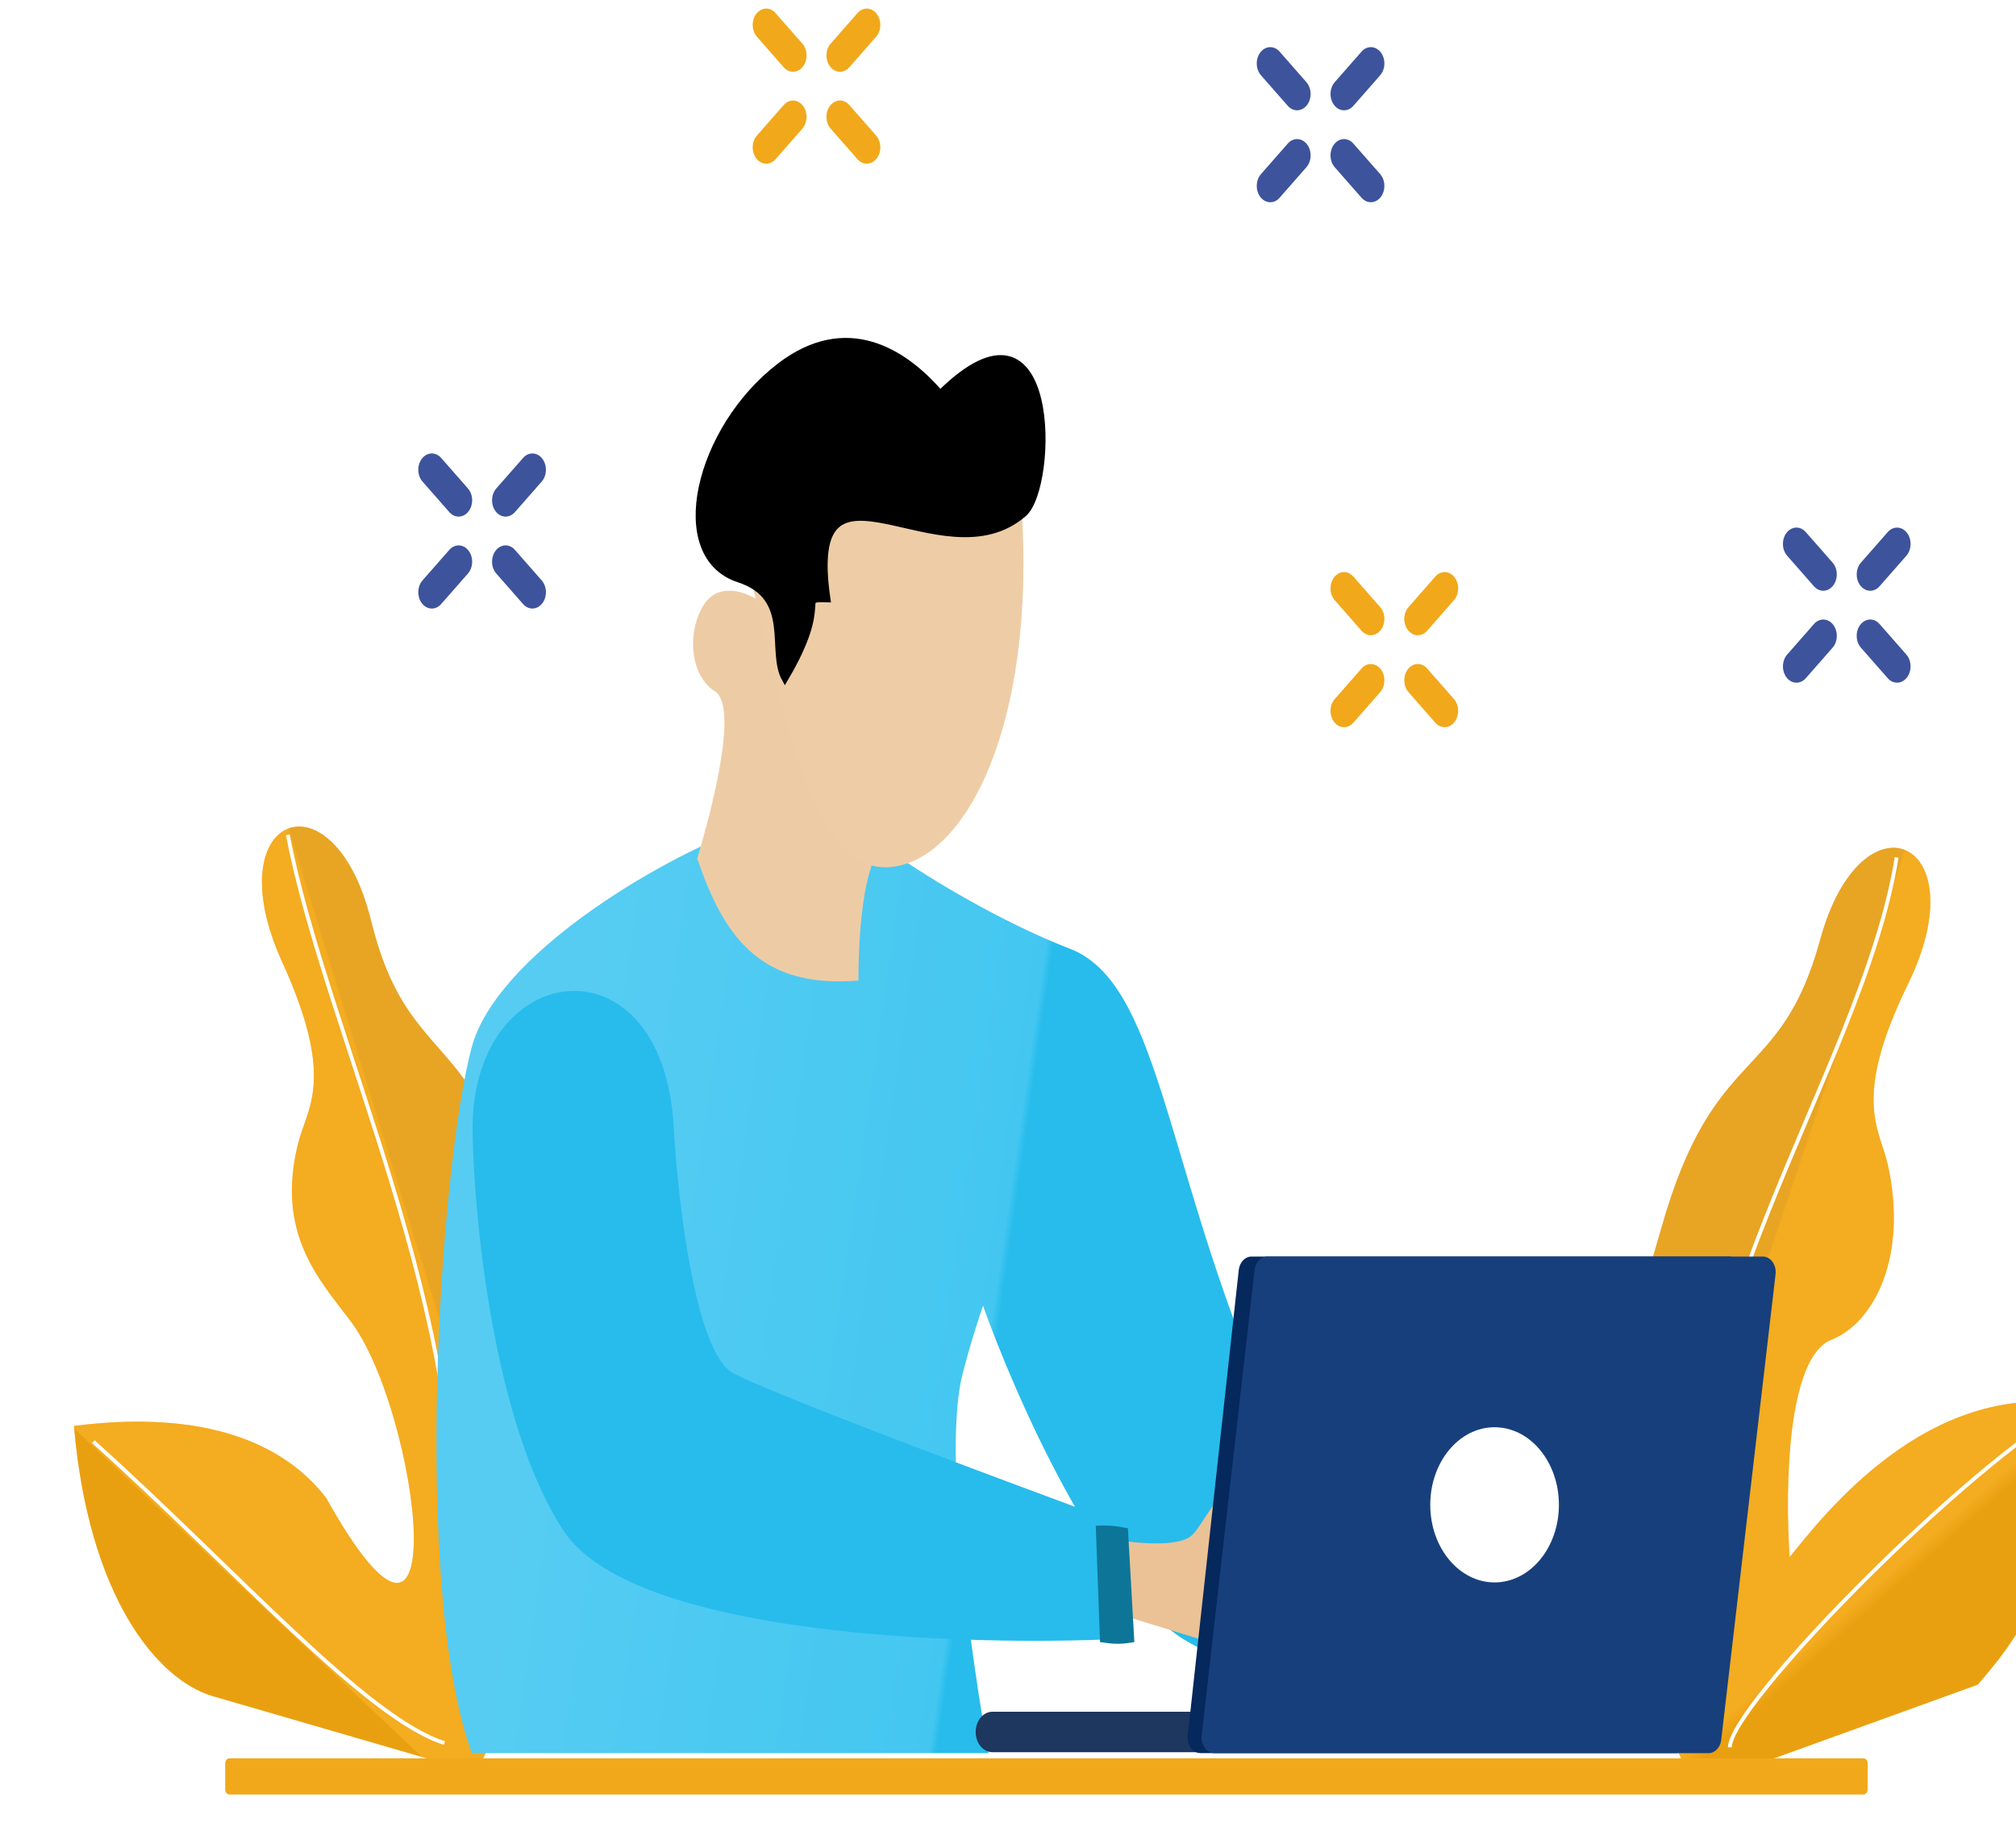 <svg width="600" height="550" viewBox="0 0 600 550" fill="none" xmlns="http://www.w3.org/2000/svg">
<g filter="url(#filter0_d_41_272)">
<path d="M18.232 420.661C22.609 471.645 43.066 496.236 59.531 501.092L137.886 523.869L181.204 436.373C176.185 428.987 163.288 402.969 151.847 357.986C137.544 301.758 117.503 314.333 106.656 270.29C95.497 224.979 60.192 238.6 80.215 282.592C96.234 317.786 87.597 325.848 84.9 336.728C78.316 363.297 91.165 377.072 100.478 389.331C121.002 416.344 132.711 512.568 93.261 442.069C83.561 429.443 62.884 415.001 18.232 420.661Z" fill="url(#paint0_linear_41_272)"/>
<path d="M18.232 420.661C22.609 471.645 43.066 496.236 59.531 501.092L137.886 523.869L181.204 436.373C176.185 428.987 163.288 402.969 151.847 357.986C137.544 301.758 117.503 314.333 106.656 270.29C95.497 224.979 60.192 238.6 80.215 282.592C96.234 317.786 87.597 325.848 84.9 336.728C78.316 363.297 91.165 377.072 100.478 389.331C121.002 416.344 132.711 512.568 93.261 442.069C83.561 429.443 62.884 415.001 18.232 420.661Z" fill="url(#paint1_linear_41_272)" fill-opacity="0.5"/>
</g>
<path d="M85.674 248.502C96.682 306.926 141.892 396.112 133.573 467.505" stroke="white" stroke-width="1.134"/>
<g filter="url(#filter1_d_41_272)">
<path d="M617.89 413.695C612.259 464.5 605.084 478.139 588.618 497.119L504.296 527.623L463.153 438.612C468.351 431.409 481.884 405.865 494.429 361.312C510.11 305.621 529.832 318.91 541.759 275.275C554.029 230.383 588.984 245.264 567.885 288.519C551.007 323.124 559.442 331.492 561.869 342.463C567.795 369.256 558.091 389.275 545.001 394.484C531.911 399.694 531.209 438.38 532.636 459.16C542.643 446.888 573.397 406.438 617.89 413.695Z" fill="url(#paint2_linear_41_272)"/>
<path d="M617.89 413.695C612.259 464.5 605.084 478.139 588.618 497.119L504.296 527.623L463.153 438.612C468.351 431.409 481.884 405.865 494.429 361.312C510.11 305.621 529.832 318.91 541.759 275.275C554.029 230.383 588.984 245.264 567.885 288.519C551.007 323.124 559.442 331.492 561.869 342.463C567.795 369.256 558.091 389.275 545.001 394.484C531.911 399.694 531.209 438.38 532.636 459.16C542.643 446.888 573.397 406.438 617.89 413.695Z" fill="url(#paint3_linear_41_272)" fill-opacity="0.5"/>
</g>
<path d="M140.411 311.668C147.691 284.734 194.868 256.24 222.096 246.231L268.044 255.47C276.217 261.116 297.742 274.408 318.459 282.414C344.356 292.422 346.538 343.232 373.341 408.668C394.784 461.017 421.416 467.946 432.052 464.867V501.819C415.886 503.615 377.298 503.358 352.282 487.962C327.266 472.565 302.045 415.34 292.563 388.652C290.577 394.458 288.516 401.161 286.551 408.668C280.424 432.071 289.104 493.864 294.209 521.835H140.411C122.542 472.565 130.838 347.081 140.411 311.668Z" fill="url(#paint4_linear_41_272)"/>
<g filter="url(#filter2_d_41_272)">
<path d="M214.495 175.442C219.565 165.868 230.413 171.094 236.558 176.918L268.824 246.31C262.443 250.092 261.067 274.473 261.177 286.19C231.179 288.739 220.871 272.207 213.175 249.901C218.228 232.977 225.286 204.429 218.43 200.108C211.575 195.786 209.942 184.038 214.495 175.442Z" fill="#EDCCA5"/>
</g>
<g filter="url(#filter3_d_41_272)">
<path d="M266.631 254.89C289.659 253.448 310.521 212.243 306.209 147.762C290.161 130.698 246.121 154.697 225.211 167.602C235.528 207.564 243.707 256.325 266.631 254.89Z" fill="#EECDA6"/>
</g>
<path d="M304.717 152.878C313.978 144.789 315.073 82.305 279.818 117.114C269.107 104.662 251.982 93.741 232.087 108.968C207.798 127.559 198.611 165.497 219.896 172.424C236.453 177.813 228.943 193.756 233.608 202.072C247.674 178.33 236.737 178.163 246.216 178.348C238.968 128.765 280.385 174.132 304.717 152.878Z" fill="black" stroke="black" stroke-width="1.89"/>
<g filter="url(#filter4_dd_41_272)">
<path d="M220.008 410.555C208.802 404.402 203.6 359.205 202.4 337.375C199.209 279.333 141.692 287.034 142.543 338.894C142.977 365.352 148.996 426.117 169.601 457.51C190.206 488.904 289.186 492.037 336.1 489.679L334.763 455.155C301.181 442.852 231.213 416.707 220.008 410.555Z" fill="#27BCEC"/>
</g>
<path d="M329.689 457.935L329.398 479.381L355.692 487.474C367.216 491.061 372.677 481.923 381.447 482.362C404.102 483.496 400.231 470.877 384.154 470.072C367.675 466.613 371.405 459.564 386.537 457.015C419.277 451.5 430.231 455.436 397.291 441.74C364.351 428.044 360.152 453.812 353.89 457.64C348.88 460.703 335.669 459.113 329.689 457.935Z" fill="#EBC295"/>
<path d="M564.47 255.235C554.225 319.679 490.193 401.778 507.077 479.657" stroke="white" stroke-width="1.134"/>
<path d="M358.005 509.518H295.372C292.614 509.518 290.379 512.214 290.379 515.54V515.541C290.379 518.867 292.614 521.563 295.372 521.563H358.005C360.762 521.563 362.997 518.867 362.997 515.541V515.54C362.997 512.214 360.762 509.518 358.005 509.518Z" fill="#1D375F"/>
<path d="M368.679 378.039C368.93 375.742 370.554 374.025 372.475 374.025H514.46C516.779 374.025 518.566 376.493 518.254 379.266L502.658 517.838C502.4 520.127 500.779 521.835 498.864 521.835H357.289C354.975 521.835 353.19 519.378 353.493 516.611L368.679 378.039Z" fill="#05285D"/>
<path d="M373.38 378.017C373.64 375.73 375.26 374.025 377.174 374.025H524.65C526.977 374.025 528.766 376.509 528.441 379.288L512.272 517.878C512.006 520.157 510.389 521.853 508.481 521.853H361.43C359.109 521.853 357.321 519.382 357.637 516.607L373.38 378.017Z" fill="#173F7C"/>
<path d="M444.816 471.026C455.39 471.026 463.961 460.686 463.961 447.931C463.961 435.175 455.39 424.835 444.816 424.835C434.243 424.835 425.671 435.175 425.671 447.931C425.671 460.686 434.243 471.026 444.816 471.026Z" fill="white"/>
<path d="M554.581 523.375H68.299C67.594 523.375 67.022 524.065 67.022 524.915V532.613C67.022 533.463 67.594 534.153 68.299 534.153H554.581C555.286 534.153 555.857 533.463 555.857 532.613V524.915C555.857 524.065 555.286 523.375 554.581 523.375Z" fill="#F1A81A"/>
<path d="M326.117 454.143C326.117 454.143 328.843 454.022 330.584 454.143C332.59 454.284 335.689 454.914 335.689 454.914L337.604 488.786C333.399 489.514 331.614 489.41 327.393 488.786L326.117 454.143Z" fill="#0D7698"/>
<path d="M27.782 429.136C70.267 467.304 108.82 511.389 132.271 518.836M613.865 420.317C579.837 441.503 514.844 508.154 514.844 520.104" stroke="white" stroke-width="1.134"/>
<path d="M255.211 3.884L247.235 12.971C245.619 14.812 245.546 17.885 247.072 19.835C248.598 21.784 251.146 21.872 252.762 20.031L260.738 10.945C262.355 9.104 262.427 6.031 260.901 4.081C259.375 2.131 256.828 2.043 255.211 3.884Z" fill="#F1A81A"/>
<path d="M233.258 31.251L225.281 40.337C223.665 42.178 223.592 45.251 225.118 47.201C226.645 49.151 229.192 49.239 230.808 47.398L238.785 38.311C240.401 36.47 240.474 33.397 238.947 31.447C237.421 29.498 234.874 29.41 233.258 31.251Z" fill="#F1A81A"/>
<path d="M252.759 31.249L260.735 40.335C262.351 42.176 262.424 45.249 260.898 47.199C259.372 49.148 256.824 49.236 255.208 47.395L247.232 38.309C245.616 36.468 245.543 33.395 247.069 31.445C248.595 29.495 251.143 29.407 252.759 31.249Z" fill="#F1A81A"/>
<path d="M230.806 3.883L238.782 12.969C240.399 14.811 240.471 17.884 238.945 19.833C237.419 21.783 234.872 21.871 233.255 20.03L225.279 10.944C223.663 9.102 223.59 6.029 225.116 4.08C226.642 2.13 229.19 2.042 230.806 3.883Z" fill="#F1A81A"/>
<path d="M427.183 171.614L419.207 180.7C417.591 182.542 417.518 185.615 419.044 187.564C420.57 189.514 423.118 189.602 424.734 187.761L432.71 178.674C434.327 176.833 434.399 173.76 432.873 171.811C431.347 169.861 428.8 169.773 427.183 171.614Z" fill="#F1A81A"/>
<path d="M405.23 198.98L397.254 208.067C395.637 209.908 395.564 212.981 397.091 214.931C398.617 216.88 401.164 216.968 402.78 215.127L410.757 206.041C412.373 204.2 412.446 201.127 410.92 199.177C409.393 197.227 406.846 197.139 405.23 198.98Z" fill="#F1A81A"/>
<path d="M424.731 198.976L432.707 208.062C434.323 209.904 434.396 212.977 432.87 214.926C431.344 216.876 428.796 216.964 427.18 215.123L419.204 206.036C417.588 204.195 417.515 201.122 419.041 199.173C420.567 197.223 423.115 197.135 424.731 198.976Z" fill="#F1A81A"/>
<path d="M402.776 171.61L410.753 180.696C412.369 182.538 412.442 185.611 410.915 187.56C409.389 189.51 406.842 189.598 405.226 187.757L397.249 178.67C395.633 176.829 395.56 173.756 397.086 171.807C398.613 169.857 401.16 169.769 402.776 171.61Z" fill="#F1A81A"/>
<path d="M155.688 136.302L147.711 145.389C146.095 147.23 146.022 150.303 147.549 152.253C149.075 154.202 151.622 154.29 153.238 152.449L161.215 143.363C162.831 141.522 162.904 138.449 161.378 136.499C159.851 134.549 157.304 134.461 155.688 136.302Z" fill="#3D539C"/>
<path d="M133.734 163.669L125.758 172.755C124.142 174.596 124.069 177.669 125.595 179.619C127.121 181.569 129.669 181.657 131.285 179.816L139.261 170.729C140.877 168.888 140.95 165.815 139.424 163.865C137.898 161.916 135.35 161.828 133.734 163.669Z" fill="#3D539C"/>
<path d="M153.238 163.666L161.214 172.752C162.83 174.593 162.903 177.666 161.377 179.616C159.851 181.566 157.303 181.654 155.687 179.813L147.711 170.726C146.095 168.885 146.022 165.812 147.548 163.862C149.074 161.913 151.622 161.825 153.238 163.666Z" fill="#3D539C"/>
<path d="M131.284 136.3L139.26 145.386C140.876 147.228 140.949 150.301 139.423 152.25C137.897 154.2 135.349 154.288 133.733 152.447L125.757 143.361C124.141 141.519 124.068 138.446 125.594 136.497C127.12 134.547 129.668 134.459 131.284 136.3Z" fill="#3D539C"/>
<path d="M405.23 15.36L397.254 24.447C395.638 26.288 395.565 29.361 397.091 31.311C398.617 33.26 401.165 33.348 402.781 31.507L410.757 22.421C412.373 20.579 412.446 17.506 410.92 15.557C409.394 13.607 406.846 13.519 405.23 15.36Z" fill="#3D539C"/>
<path d="M383.277 42.727L375.3 51.813C373.684 53.654 373.611 56.727 375.138 58.677C376.664 60.627 379.211 60.715 380.827 58.873L388.804 49.787C390.42 47.946 390.493 44.873 388.967 42.923C387.44 40.974 384.893 40.886 383.277 42.727Z" fill="#3D539C"/>
<path d="M402.776 42.724L410.753 51.811C412.369 53.652 412.442 56.725 410.915 58.675C409.389 60.624 406.842 60.712 405.226 58.871L397.249 49.785C395.633 47.944 395.56 44.87 397.086 42.921C398.613 40.971 401.16 40.883 402.776 42.724Z" fill="#3D539C"/>
<path d="M380.822 15.358L388.799 24.444C390.415 26.285 390.488 29.359 388.962 31.308C387.435 33.258 384.888 33.346 383.272 31.505L375.296 22.418C373.679 20.577 373.606 17.504 375.133 15.555C376.659 13.605 379.206 13.517 380.822 15.358Z" fill="#3D539C"/>
<path d="M561.835 158.372L553.859 167.459C552.242 169.3 552.169 172.373 553.696 174.323C555.222 176.272 557.769 176.36 559.385 174.519L567.362 165.433C568.978 163.592 569.051 160.519 567.525 158.569C565.998 156.619 563.451 156.531 561.835 158.372Z" fill="#3D539C"/>
<path d="M539.88 185.739L531.904 194.825C530.288 196.666 530.215 199.739 531.741 201.689C533.267 203.639 535.815 203.727 537.431 201.886L545.407 192.799C547.024 190.958 547.096 187.885 545.57 185.935C544.044 183.986 541.497 183.898 539.88 185.739Z" fill="#3D539C"/>
<path d="M559.379 185.734L567.355 194.821C568.972 196.662 569.044 199.735 567.518 201.684C565.992 203.634 563.445 203.722 561.828 201.881L553.852 192.795C552.236 190.954 552.163 187.88 553.689 185.931C555.215 183.981 557.763 183.893 559.379 185.734Z" fill="#3D539C"/>
<path d="M537.426 158.368L545.402 167.455C547.018 169.296 547.091 172.369 545.565 174.319C544.039 176.268 541.491 176.356 539.875 174.515L531.899 165.429C530.283 163.588 530.21 160.514 531.736 158.565C533.262 156.615 535.81 156.527 537.426 158.368Z" fill="#3D539C"/>
<defs>
<filter id="filter0_d_41_272" x="16.343" y="240.368" width="174.308" height="292.948" filterUnits="userSpaceOnUse" color-interpolation-filters="sRGB">
<feFlood flood-opacity="0" result="BackgroundImageFix"/>
<feColorMatrix in="SourceAlpha" type="matrix" values="0 0 0 0 0 0 0 0 0 0 0 0 0 0 0 0 0 0 127 0" result="hardAlpha"/>
<feOffset dx="3.779" dy="3.779"/>
<feGaussianBlur stdDeviation="2.834"/>
<feColorMatrix type="matrix" values="0 0 0 0 0 0 0 0 0 0 0 0 0 0 0 0 0 0 0.25 0"/>
<feBlend mode="normal" in2="BackgroundImageFix" result="effect1_dropShadow_41_272"/>
<feBlend mode="normal" in="SourceGraphic" in2="effect1_dropShadow_41_272" result="shape"/>
</filter>
<filter id="filter1_d_41_272" x="455.595" y="244.792" width="169.853" height="294.723" filterUnits="userSpaceOnUse" color-interpolation-filters="sRGB">
<feFlood flood-opacity="0" result="BackgroundImageFix"/>
<feColorMatrix in="SourceAlpha" type="matrix" values="0 0 0 0 0 0 0 0 0 0 0 0 0 0 0 0 0 0 127 0" result="hardAlpha"/>
<feOffset dy="4.334"/>
<feGaussianBlur stdDeviation="3.779"/>
<feColorMatrix type="matrix" values="0 0 0 0 0 0 0 0 0 0 0 0 0 0 0 0 0 0 0.25 0"/>
<feBlend mode="normal" in2="BackgroundImageFix" result="effect1_dropShadow_41_272"/>
<feBlend mode="normal" in="SourceGraphic" in2="effect1_dropShadow_41_272" result="shape"/>
</filter>
<filter id="filter2_d_41_272" x="204.372" y="170.148" width="64.451" height="123.86" filterUnits="userSpaceOnUse" color-interpolation-filters="sRGB">
<feFlood flood-opacity="0" result="BackgroundImageFix"/>
<feColorMatrix in="SourceAlpha" type="matrix" values="0 0 0 0 0 0 0 0 0 0 0 0 0 0 0 0 0 0 127 0" result="hardAlpha"/>
<feOffset dx="-5.669" dy="5.669"/>
<feGaussianBlur stdDeviation="0.945"/>
<feComposite in2="hardAlpha" operator="out"/>
<feColorMatrix type="matrix" values="0 0 0 0 0.842 0 0 0 0 0.616 0 0 0 0 0.356 0 0 0 0.25 0"/>
<feBlend mode="normal" in2="BackgroundImageFix" result="effect1_dropShadow_41_272"/>
<feBlend mode="normal" in="SourceGraphic" in2="effect1_dropShadow_41_272" result="shape"/>
</filter>
<filter id="filter3_d_41_272" x="215.486" y="137.539" width="96.683" height="128.189" filterUnits="userSpaceOnUse" color-interpolation-filters="sRGB">
<feFlood flood-opacity="0" result="BackgroundImageFix"/>
<feColorMatrix in="SourceAlpha" type="matrix" values="0 0 0 0 0 0 0 0 0 0 0 0 0 0 0 0 0 0 127 0" result="hardAlpha"/>
<feOffset dx="-2.167" dy="3.25"/>
<feGaussianBlur stdDeviation="3.779"/>
<feColorMatrix type="matrix" values="0 0 0 0 0.313 0 0 0 0 0.174 0 0 0 0 0.074 0 0 0 0.5 0"/>
<feBlend mode="hard-light" in2="BackgroundImageFix" result="effect1_dropShadow_41_272"/>
<feBlend mode="normal" in="SourceGraphic" in2="effect1_dropShadow_41_272" result="shape"/>
</filter>
<filter id="filter4_dd_41_272" x="136.864" y="291.18" width="203.016" height="202.896" filterUnits="userSpaceOnUse" color-interpolation-filters="sRGB">
<feFlood flood-opacity="0" result="BackgroundImageFix"/>
<feColorMatrix in="SourceAlpha" type="matrix" values="0 0 0 0 0 0 0 0 0 0 0 0 0 0 0 0 0 0 127 0" result="hardAlpha"/>
<feOffset dx="1.89" dy="1.89"/>
<feGaussianBlur stdDeviation="0.945"/>
<feColorMatrix type="matrix" values="0 0 0 0 0.337 0 0 0 0 0.8 0 0 0 0 0.949 0 0 0 1 0"/>
<feBlend mode="normal" in2="BackgroundImageFix" result="effect1_dropShadow_41_272"/>
<feColorMatrix in="SourceAlpha" type="matrix" values="0 0 0 0 0 0 0 0 0 0 0 0 0 0 0 0 0 0 127 0" result="hardAlpha"/>
<feOffset dx="-3.779" dy="-3.779"/>
<feGaussianBlur stdDeviation="0.945"/>
<feColorMatrix type="matrix" values="0 0 0 0 0.337 0 0 0 0 0.8 0 0 0 0 0.949 0 0 0 0.5 0"/>
<feBlend mode="normal" in2="effect1_dropShadow_41_272" result="effect2_dropShadow_41_272"/>
<feBlend mode="normal" in="SourceGraphic" in2="effect2_dropShadow_41_272" result="shape"/>
</filter>
<linearGradient id="paint0_linear_41_272" x1="158.559" y1="325.778" x2="61.258" y2="355.719" gradientUnits="userSpaceOnUse">
<stop offset="0.475" stop-color="#D89920"/>
<stop offset="0.481" stop-color="#F1A81A"/>
</linearGradient>
<linearGradient id="paint1_linear_41_272" x1="83.424" y1="422.126" x2="18.056" y2="491.337" gradientUnits="userSpaceOnUse">
<stop offset="0.463" stop-color="#F8B026"/>
<stop offset="0.466" stop-color="#E29705"/>
</linearGradient>
<linearGradient id="paint2_linear_41_272" x1="488.512" y1="328.878" x2="585.328" y2="361.414" gradientUnits="userSpaceOnUse">
<stop offset="0.475" stop-color="#D89920"/>
<stop offset="0.481" stop-color="#F1A81A"/>
</linearGradient>
<linearGradient id="paint3_linear_41_272" x1="561.24" y1="427.877" x2="624.803" y2="499.463" gradientUnits="userSpaceOnUse">
<stop offset="0.192" stop-color="#F8B026"/>
<stop offset="0.289" stop-color="#F8B026"/>
<stop offset="0.336" stop-color="#E29705"/>
</linearGradient>
<linearGradient id="paint4_linear_41_272" x1="153.812" y1="313.977" x2="419.83" y2="352.421" gradientUnits="userSpaceOnUse">
<stop offset="0.069" stop-color="#56CCF2"/>
<stop offset="0.562" stop-color="#43C7F1"/>
<stop offset="0.571" stop-color="#27BCEC"/>
</linearGradient>
</defs>
</svg>
